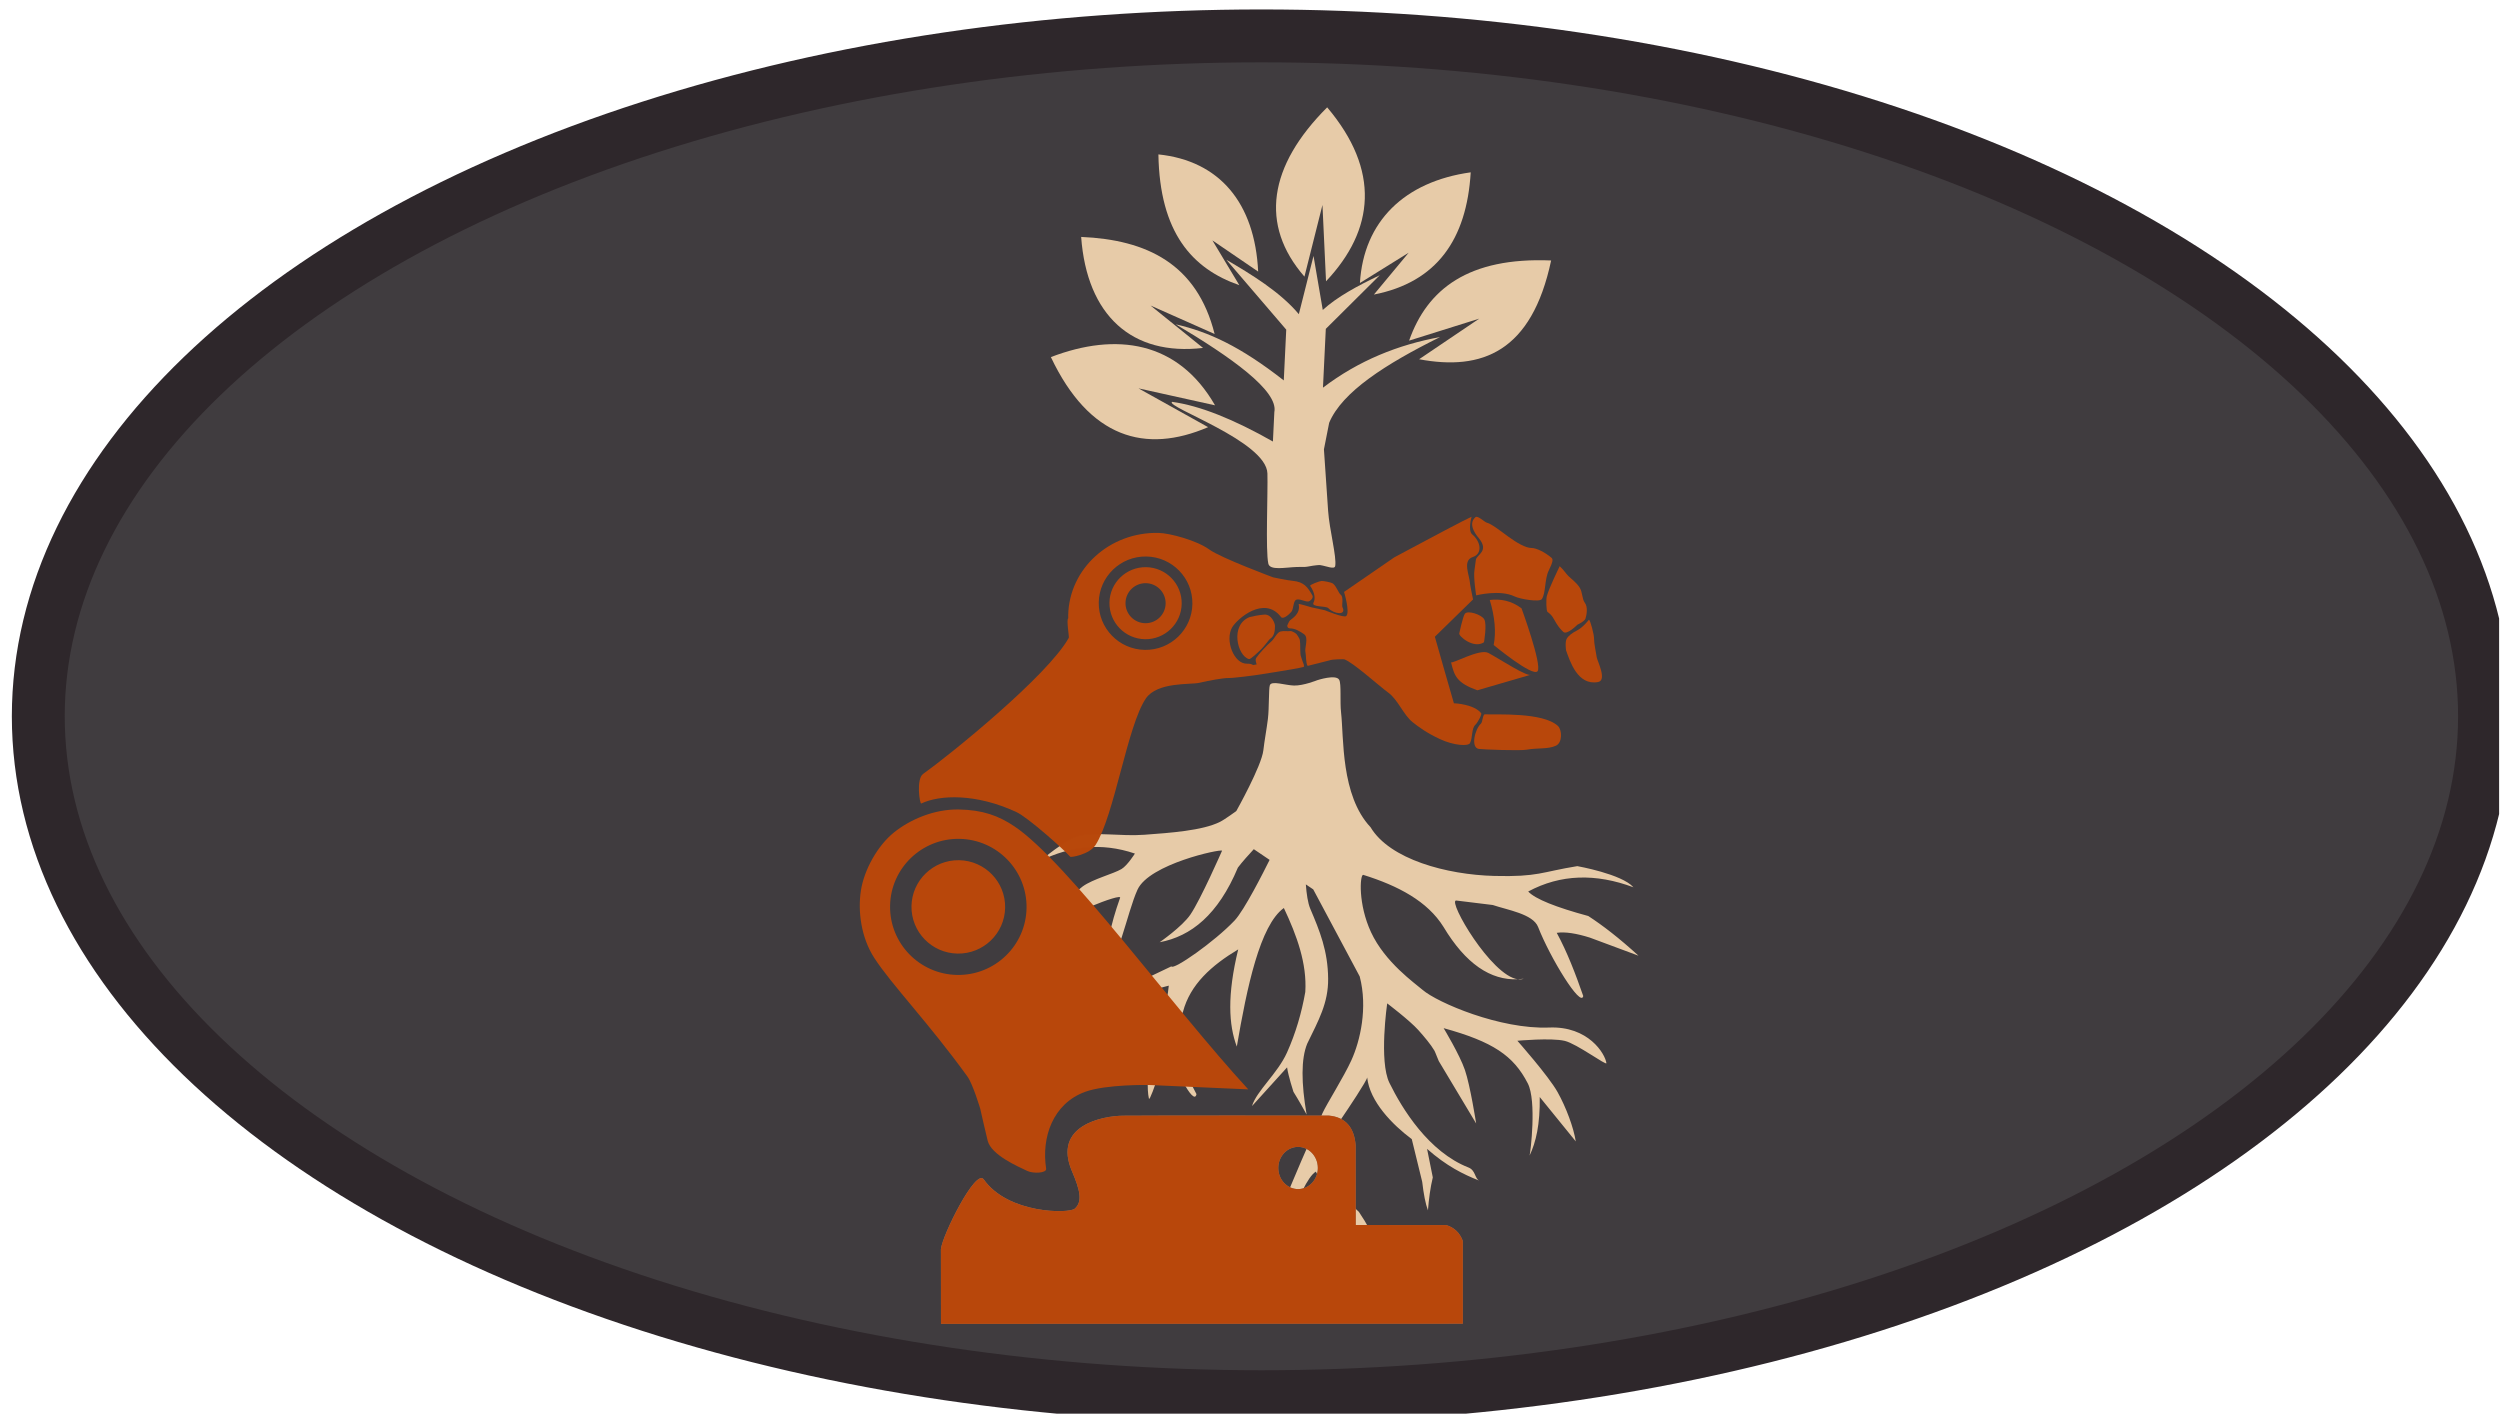 <?xml version="1.0" encoding="UTF-8" standalone="no"?><!DOCTYPE svg PUBLIC "-//W3C//DTD SVG 1.1//EN" "http://www.w3.org/Graphics/SVG/1.1/DTD/svg11.dtd"><svg width="100%" height="100%" viewBox="0 0 769 435" version="1.1" xmlns="http://www.w3.org/2000/svg" xmlns:xlink="http://www.w3.org/1999/xlink" xml:space="preserve" xmlns:serif="http://www.serif.com/" style="fill-rule:evenodd;clip-rule:evenodd;stroke-linecap:round;stroke-linejoin:round;stroke-miterlimit:1.5;"><rect id="Arch---Emblem" serif:id="Arch - Emblem" x="0" y="0" width="768.729" height="434.846" style="fill:none;"/><clipPath id="_clip1"><rect x="0" y="0" width="768.729" height="434.846"/></clipPath><g clip-path="url(#_clip1)"><g><ellipse cx="388.01" cy="220.333" rx="376.232" ry="209.291" style="fill:#403c3f;stroke:#2e272b;stroke-width:16.27px;"/><g><path d="M470.497,355.452c-0.009,0.03 -0.016,0.045 -0.022,0.046c0.007,-0.016 0.015,-0.031 0.022,-0.046Zm-60.014,49.915c-0.058,0.283 -0.106,0.39 -0.141,0.265c0.047,-0.088 0.094,-0.176 0.141,-0.265Zm-30.188,-155.906c0,-0 7.769,-13.834 8.315,-18.676c0.342,-3.041 1.013,-6.502 1.395,-9.625c0.414,-3.394 0.224,-9.264 0.599,-10.381c0.502,-1.498 4.752,0.031 7.447,0.094c2.879,0.068 7.101,-1.631 7.101,-1.631c0,0 5.807,-1.934 6.789,-0.129c0.701,1.289 0.186,6.688 0.57,10.045c0.879,7.674 -0.138,25.511 9.069,35.291c5.886,9.878 23.397,14.612 38.063,14.987c13.581,0.347 14.452,-1.228 25.535,-3.013c-0,-0 13.698,2.422 17.279,6.51c-11.585,-4.324 -22.408,-4.066 -32.382,1.295c2.203,2.345 8.629,4.868 18.475,7.535c4.442,2.884 9.485,6.77 15.46,12.214l-14.969,-5.568c-4.092,-1.282 -7.565,-1.861 -10.188,-1.469c3.216,5.905 5.765,12.58 8.154,19.439c-0.693,3.707 -10.163,-11.69 -13.886,-21.24c-1.569,-4.024 -9.515,-5.244 -13.938,-6.759l-11.302,-1.387c-2.54,0.189 10.808,23.132 19.002,24.229c-8.349,0.367 -16.017,-4.696 -22.884,-16.144c-4.89,-7.831 -13.861,-12.606 -24.698,-15.982c-1.003,0.075 -1.573,9.027 2.422,17.639c4.307,9.284 13.453,15.666 15.869,17.752c4.551,3.927 23.873,12.196 38.932,11.582c12.018,-0.491 17.204,8.023 17.606,10.94c0.129,0.935 -9.097,-5.96 -12.824,-6.841c-4.179,-0.989 -14.561,-0.031 -14.561,-0.031c-0,0 9.569,10.796 12.364,15.786c2.636,4.706 4.945,10.942 5.6,15.175l-11.087,-13.653c0.121,8.372 -1.149,13.908 -3.125,18.007c0.291,-0.964 2.212,-16.814 -0.543,-22.189c-4.404,-8.592 -10.794,-12.834 -25.894,-17.007c0,0 4.947,8.175 6.55,12.877c1.668,4.888 3.454,16.449 3.454,16.449l-11.495,-19.192c-0.161,-0.268 -1.062,-2.734 -1.359,-3.24c-1.121,-1.909 -3.103,-4.252 -4.946,-6.314c-2.645,-2.958 -9.564,-8.198 -9.564,-8.198c-0,0 -2.583,17.791 0.685,24.45c3.954,8.059 12.089,21.238 24.319,26.033c2.177,0.854 1.884,3.256 3.25,4.017c-4.897,-1.944 -9.979,-4.443 -15.992,-9.751l1.768,8.778c-0.76,3.153 -1.21,6.572 -1.492,10.134c-0.752,-1.989 -1.33,-4.982 -1.768,-8.778l-3.208,-13.125c-5.907,-4.406 -12.929,-11.522 -13.719,-18.978c0.001,-0.019 -0,-0.035 -0.005,-0.048c0.002,0.016 0.004,0.032 0.005,0.048c-0.04,0.943 -5.943,9.772 -8.015,12.799c-2.14,3.125 -3.652,12.362 -2.442,12.432c0.616,6.938 3.476,12.137 7.909,16.117c5.115,7.594 6.439,12.269 6.795,16.2c-2.906,-6.202 -6.007,-11.411 -9.891,-12.629c0.932,10.044 0.409,19.865 -4.416,29.03c0.353,-1.735 1.056,-10.078 1.187,-12.084c0.261,-3.997 -0.027,-15.434 -0.031,-15.588c0,-0 0,-0.001 0,-0.001c0,-0 0,0 0,0.001c-0.003,0.041 -0.684,-3.345 -1.523,-5.457c-1.146,-2.884 -3.528,-8.41 -5.354,-11.852c-2.503,1.496 -5.705,8.689 -7.847,15.062c-1.633,-2.114 -1.598,-5.218 -0.654,-8.861c-0,0 7.773,-18.583 8.634,-19.575c0.657,-0.758 1.137,-2.945 1.9,-4.596c1.387,-3.002 6.521,-11.073 8.879,-16.252c2.741,-6.017 5.088,-16.165 2.575,-25.807l-14.296,-26.778l-2.276,-1.541c0.214,2.915 0.62,5.744 1.365,7.49c2.904,6.814 5.419,12.948 5.495,21.524c0.067,7.496 -2.954,12.805 -6.428,19.966c-1.926,4.659 -1.861,12.113 -0.191,21.821c-2.182,-4.03 -4.051,-7 -4.051,-7c0,0 -1.57,-4.785 -1.961,-7.517l-10.791,11.907c1.405,-4.676 7.877,-10.021 10.774,-16.486c2.658,-5.931 4.482,-12.153 5.621,-18.616c0.544,-8.719 -2.587,-17.346 -6.595,-25.828c-7.353,5.285 -11.349,24.395 -14.472,42.635c-2.492,-6.65 -3.01,-15.784 0.433,-29.904c-8.191,4.912 -14.781,10.77 -16.994,19.211c-2.792,5.111 -2.074,13.767 4.155,25.302c-0.739,4.174 -7.453,-9.174 -8.451,-15.044c-0.115,-0.671 -5.691,17.55 -6.17,16.463c-1.394,-6.024 1.548,-21.019 1.548,-21.019c1.269,1.33 4.136,-8.413 4.555,-13.762c-9.703,2.422 -17.461,6.762 -21.616,14.655c-1.737,-3.644 1.686,-8.262 6.995,-13.235l15.412,-7.35c0.54,1.305 13.265,-7.574 19.451,-14.105c2.981,-3.148 8.962,-14.997 10.771,-18.649l-4.863,-3.291c-1.31,1.414 -3.665,4.006 -4.9,5.675c-6.066,14.477 -14.373,21.128 -24.063,22.95c-0,-0 6.899,-4.757 9.452,-8.499c3.199,-4.693 9.747,-19.658 9.747,-19.658c-0.465,-0.594 -22.375,4.109 -25.994,11.957c-3.222,6.987 -6.383,24.268 -9.585,21.873c0.204,-4.843 1.114,-10.619 4.179,-19.244c1.317,-2.044 -18.788,6.034 -21.703,9.411c-1.151,1.333 6.517,-10.323 10.238,-13.012c3.146,-2.274 9.421,-3.857 11.925,-5.342c1.809,-1.074 4.128,-4.762 4.128,-4.762c-10.453,-3.556 -19.986,-2.203 -28.958,2.154c-0,0 7.548,-6.508 11.761,-7.557c5.315,-1.323 12.88,0.156 20.129,-0.384c7.797,-0.58 17.81,-1.257 23.226,-3.955c1.544,-0.768 5.044,-3.352 5.044,-3.352Zm86.588,51.761c0.601,-0.026 1.205,-0.08 1.813,-0.163c-0.566,0.202 -1.174,0.249 -1.813,0.163Zm-11.929,61.916c0.14,0.056 0.279,0.111 0.419,0.165c-0.156,-0.04 -0.294,-0.095 -0.419,-0.165Z" style="fill:#e7cba8;"/><path d="M377.224,79.906c7.491,4.364 16.549,9.863 22.298,16.733l4.515,-17.914l2.844,16.62c4.382,-4.013 10.703,-7.433 17.544,-10.694l-16.609,16.508l-0.875,18.09c11.006,-8.371 23.126,-13.204 36.023,-15.573c-16.676,8.273 -30.159,16.859 -34.114,26.379l-1.611,8.164c0,0 0.879,12.912 1.288,18.929c0.39,5.724 2.68,14.194 2.178,16.961c-0.211,1.162 -2.68,0.004 -4.643,-0.288c-0.369,-0.055 -1.938,0.139 -2.222,0.19c-3.326,0.596 -1.706,0.297 -4.982,0.397c-3.402,0.103 -8.228,1.167 -8.722,-1.024c-0.889,-3.935 -0.108,-21.844 -0.282,-27.76c-0.291,-9.931 -31.567,-20.506 -29.339,-22.017c8.571,1.176 18.995,5.377 31.03,12.208l0.438,-9.045c1.341,-6.558 -13.449,-16.976 -30.314,-27.008c10.063,2.311 19.81,6.759 33.218,17.258l0.756,-15.623l-18.419,-21.491Z" style="fill:#e7cba8;"/><path d="M371.613,131.392l-21.406,-11.932l23.538,5.216c-11.371,-19.807 -30.384,-22.551 -50.494,-14.836c11.811,24.919 29.041,29.847 48.362,21.552Z" style="fill:#e7cba8;"/><path d="M406.787,63.056l-5.539,22.036c-13.83,-15.885 -11.077,-34.011 6.992,-52.073c16.373,19.358 14.612,37.657 -0.352,53.508l-1.101,-23.471Z" style="fill:#e7cba8;"/><path d="M433.301,77.738l-14.988,9.314c1.121,-18.912 13.683,-31.196 34.077,-34.043c-1.222,20.647 -10.466,33.814 -29.776,37.595l10.687,-12.866Z" style="fill:#e7cba8;"/><path d="M455.016,98.011l-21.575,6.767c5.591,-15.898 18.293,-25.71 43.688,-24.659c-5.961,28.15 -21.288,34.018 -40.61,30.383l18.497,-12.491Z" style="fill:#e7cba8;"/><path d="M353.909,93.979l16.143,13.044c-21.801,2.558 -35.721,-9.909 -37.487,-34.143c20.163,0.852 35.64,8.286 41.05,29.854l-19.706,-8.755Z" style="fill:#e7cba8;"/><path d="M381.216,87.723l-8.279,-13.779l14.073,9.598c-1.008,-21.088 -11.847,-34.09 -30.686,-36.046c0.398,24.072 10.395,35.188 24.892,40.227Z" style="fill:#e7cba8;"/><path d="M408.588,187.064c1.596,1.754 5.727,2.453 4.338,-0.338c-0.246,-0.493 0.438,-3.047 -0.522,-3.793c-0.702,-0.544 -1.234,-2.46 -2.341,-3.39c-0.528,-0.444 -2.917,-0.847 -3.553,-0.841c-0.541,0.006 -3.728,1.183 -3.498,1.517c1.561,2.26 1.582,4.131 1.031,5.122c-0.835,1.503 3.856,0.966 4.545,1.723Z" style="fill:#b8470b;"/><path d="M384.451,189.794c0.271,-0.101 3.083,-0.685 4.503,-0.749c2.192,-0.1 3.235,2.718 3.232,3.486c-0.005,1.439 -0.174,3.104 -1.382,3.87c-0.495,0.313 -1.852,2.34 -2.841,3.286c-1.105,1.056 -3.285,3.186 -3.785,3.048c-3.604,-0.99 -5.915,-10.616 0.273,-12.941Z" style="fill:#b8470b;"/><path d="M481.902,196.518c0.553,-1.013 1.825,-1.899 3.131,-2.556c1.959,-0.985 3.716,-3.34 3.716,-3.34c0.389,-0.001 1.65,4.626 1.592,6.061c-0.041,1.03 0.654,4.445 0.805,5.476c0.171,1.158 3.263,7.092 0.421,7.631c-6.296,1.193 -8.658,-6.427 -9.848,-9.749c-0,-0 -0.369,-2.51 0.183,-3.523Z" style="fill:#b8470b;"/><path d="M479.754,174.165c1.244,1.122 1.893,2.241 2.679,3.024c0.884,0.881 2.502,2.001 3.487,3.578c0.89,1.424 0.703,3.515 1.566,4.636c0.994,1.288 0.582,3.762 0.203,4.888c-0.295,0.874 -2.477,1.864 -2.477,1.864c0,0 -3.209,3.257 -4.323,2.23c-0.644,-0.594 -1.368,-1.389 -2.118,-2.594c-0.983,-1.58 -1.196,-2.453 -2.756,-3.567c-0.388,-0.276 -0.48,-3.844 -0.202,-4.888c0.623,-2.343 3.941,-9.171 3.941,-9.171Z" style="fill:#b8470b;"/><path d="M454.068,183.137c-0,0 -0.92,-5.737 -0.505,-7.872c0.077,-0.399 0.265,-2.046 0.413,-3.067c0.232,-1.605 4.156,-2.61 0.981,-6.567c-0.337,-0.419 -3.817,-4.243 -1.092,-6.559c0.688,-0.585 2.804,1.555 3.525,1.721c1.404,0.322 4.434,2.731 6.619,4.32c2.549,1.854 5.302,3.453 7.05,3.442c1.486,-0.009 4.123,1.274 6.169,3.012c0.546,0.463 0.482,1.245 -0.844,3.945c-1.294,2.636 -0.878,7.001 -2.12,8.77c-0.718,1.021 -6.735,-0.02 -8.345,-0.806c-4.55,-2.221 -11.851,-0.339 -11.851,-0.339Z" style="fill:#b8470b;"/><path d="M468.025,187.122c0,0 6.332,17.29 4.948,19.31c-1.384,2.019 -13.516,-8.024 -13.516,-8.024c0.778,-3.962 0.379,-8.58 -1.204,-13.855c3.279,-0.388 6.542,0.159 9.772,2.569Z" style="fill:#b8470b;"/><path d="M456.472,197.56c-3.161,2.144 -8.02,-1.991 -7.588,-2.8c-0,-0 1.083,-5.096 1.701,-5.951c0.854,-1.184 5.157,0.242 5.968,1.696c0.889,1.593 -0.081,7.055 -0.081,7.055" style="fill:#b8470b;"/><path d="M457.796,200.832c3.095,1.618 12.283,7.727 13.26,6.663l-16.64,4.843c-6.277,-2.29 -7.055,-4.322 -8.083,-8.651c0.2,0.702 8.782,-4.257 11.463,-2.855Z" style="fill:#b8470b;"/><path d="M454.907,230.371c-2.601,-0.362 -1.275,-6.035 0.643,-7.801c0.518,-0.477 0.525,-2.88 1.219,-2.845c3.373,0.169 17.906,-0.733 22.475,3.609c1.249,1.187 1.415,5.089 -0.626,6.035c-2.457,1.141 -5.576,0.623 -8.962,1.229c-2.143,0.384 -13.463,-0.048 -14.749,-0.227Z" style="fill:#b8470b;"/><path d="M321.79,359.472c0.223,1.435 -4.023,1.552 -5.776,0.721c-2.994,-1.42 -11.014,-4.884 -12.19,-9.24c-0.44,-1.632 -2.299,-9.892 -2.299,-9.892c0,0 -2.266,-7.595 -3.945,-9.919c-11.931,-16.519 -23.386,-28.316 -28.684,-36.53c-4.003,-6.207 -5.077,-14.266 -4.083,-20.682c0.995,-6.416 5.153,-13.846 10.189,-17.886c5.01,-4.018 12.428,-7.174 19.882,-7.046c7.407,0.127 12.278,1.911 17.199,5.222c16.277,10.953 48.551,55.539 71.877,80.872l-30.44,-1.345c0,-0 -13.312,-0.273 -19.796,2.122c-9.897,3.656 -13.421,14.022 -11.934,23.603Zm-26.651,-101.439c-11.584,-0.199 -21.15,9.016 -21.35,20.567c-0.2,11.551 9.043,21.091 20.627,21.29c11.583,0.2 21.15,-9.016 21.349,-20.567c0.2,-11.551 -9.042,-21.091 -20.626,-21.29Z" style="fill:#b8470b;"/><path d="M289.443,407.222l-0.019,-22.996c0.428,-4.219 10.706,-24.937 13.165,-21.448c7.517,10.668 26.222,10.548 27.991,9.023c2.475,-2.134 1.645,-5.747 -0.827,-11.492c-6.054,-14.076 9.359,-17.056 15.667,-17.117c13.14,-0.128 63.35,-0.032 63.35,-0.032c5.102,0.48 7.778,3.623 8.224,9.106l0.028,24.544l27.878,0.031c2.438,0.757 4.139,2.369 5.062,4.883l0.007,25.446l-160.526,0.052Zm109.84,-54.438c-3.357,0 -6.081,2.91 -6.08,6.492c0.001,3.582 2.727,6.49 6.084,6.489c3.357,-0.001 6.082,-2.91 6.081,-6.492c-0.002,-3.583 -2.728,-6.49 -6.085,-6.489Z" style="fill:#8e776a;"/><path d="M289.443,407.222l-0.019,-22.996c0.428,-4.219 10.706,-24.937 13.165,-21.448c7.517,10.668 26.222,10.548 27.991,9.023c2.475,-2.134 1.645,-5.747 -0.827,-11.492c-6.054,-14.076 9.359,-17.056 15.667,-17.117c13.14,-0.128 63.35,-0.032 63.35,-0.032c5.102,0.48 7.778,3.623 8.224,9.106l0.028,24.544l27.878,0.031c2.438,0.757 4.139,2.369 5.062,4.883l0.007,25.446l-160.526,0.052Zm109.84,-54.438c-3.357,0 -6.081,2.91 -6.08,6.492c0.001,3.582 2.727,6.49 6.084,6.489c3.357,-0.001 6.082,-2.91 6.081,-6.492c-0.002,-3.583 -2.728,-6.49 -6.085,-6.489Z" style="fill:#b8470b;"/><path d="M295.026,264.599c7.949,0.137 14.292,6.684 14.155,14.611c-0.137,7.927 -6.702,14.251 -14.652,14.114c-7.95,-0.137 -14.292,-6.683 -14.155,-14.61c0.137,-7.927 6.702,-14.252 14.652,-14.115Z" style="fill:#b8470b;"/><path d="M352.569,174.462c6.132,0.105 11.025,5.156 10.92,11.271c-0.106,6.115 -5.171,10.994 -11.303,10.888c-6.133,-0.105 -11.026,-5.156 -10.92,-11.271c0.105,-6.115 5.17,-10.994 11.303,-10.888Zm-0.085,4.924c-3.407,-0.059 -6.221,2.652 -6.28,6.049c-0.059,3.397 2.66,6.203 6.067,6.262c3.407,0.059 6.22,-2.652 6.279,-6.049c0.059,-3.398 -2.659,-6.203 -6.066,-6.262Z" style="fill:#b8470b;"/><path d="M402.217,204.832c-0.6,-0.927 -0.453,-3.478 -0.64,-4.076c-0.412,-1.316 1.102,-4.613 -0.448,-5.674c-1.465,-1.003 -2.717,-1.77 -4.363,-1.798c-0.823,-0.014 -0.809,-0.835 -0.809,-0.835c0,0 0.476,-1.257 0.852,-1.627c0.525,-0.519 3.341,-1.963 2.661,-5.006c-0.05,-0.226 3.994,1.016 3.994,1.016l4.101,0.891c0,0 5.887,2.46 6.556,1.755c1.191,-1.254 -0.695,-7.401 -0.695,-7.401l15.437,-10.622c-0,0 1.714,-0.921 4.227,-2.266c6.317,-3.378 17.68,-9.43 19.567,-10.244c0,-0 -1.205,4.268 0.19,5.426c2.652,2.201 3.257,5.945 0.18,6.97c-3.271,1.089 -1.001,5.547 -0.838,8.234c0.034,0.545 0.919,4.805 0.919,4.805l-11.748,11.478c0.346,1.386 5.644,19.721 5.866,20.49c-0.045,0.005 -0.045,0.014 0.008,0.025l-0.008,-0.025c0.492,-0.052 6.272,0.352 8.371,3.018c0.325,0.413 -1.18,3.027 -1.726,3.516c-1.318,1.177 -0.82,4.036 -1.707,5.702c-0.538,1.009 -4.979,0.742 -9.226,-1.235c-4.062,-1.891 -6.533,-3.714 -8.382,-5.181c-2.886,-2.292 -4.549,-6.961 -7.537,-9.127c-2.882,-2.089 -10.849,-9.329 -13.54,-10.249c-0.101,-0.035 -3.775,-0.051 -4.604,0.356" style="fill:#b8470b;fill-opacity:0.99;"/><path d="M400.946,205.164c-2.458,0.664 -14.917,2.541 -14.917,2.541c0,0 -6.469,0.881 -8.115,0.853c-1.646,-0.028 -5.776,0.722 -9.082,1.486c-2.606,0.602 -12.854,-0.358 -16.374,4.814c-5.699,8.375 -9.695,36.085 -15.473,45.07c-1.893,2.943 -7.561,3.86 -7.774,3.618c-2.052,-2.341 -13.008,-12.095 -16.546,-13.745c-12.428,-5.795 -23.638,-5.344 -29.276,-2.643c-0.51,0.244 -1.615,-7.557 0.559,-9.098c8.062,-5.713 38.385,-30.232 44.816,-41.876c0.155,-0.282 -0.799,-5.661 -0.17,-5.989c-0.016,-0.331 -0.021,-0.662 -0.014,-0.991c0.301,-14.269 12.744,-25.598 27.77,-25.283c3.505,0.074 11.848,2.338 15.66,5.129c3.462,2.535 19.612,8.547 19.612,8.547c-0,0 4.295,0.914 5.958,1.062c3.581,0.32 4.693,2 6.129,4.541c0.356,0.63 -0.508,1.621 -1.21,1.803c-0.846,0.219 -2.975,-1.03 -3.861,-0.49c-0.886,0.539 -0.69,2.846 -1.456,3.727c-0.767,0.881 -2.52,2.371 -3.142,1.557c-5.163,-6.765 -13.526,0.58 -15.034,3.181c-2.288,3.948 0.523,11.294 4.596,11.177c0.772,-0.023 1.402,0.091 1.846,0.417l1.101,-0.2c-0.012,-0.032 -0.022,-0.064 -0.031,-0.096c-0.165,-0.625 -0.48,-1.332 -0.084,-1.938c0.761,-1.166 3.241,-3.863 4.65,-5.056c0.891,-0.755 1.736,-2.764 2.79,-3.034c1.124,-0.288 2.222,0.015 2.916,-0.126c0.71,-0.145 1.986,0.885 1.986,0.885c-0,0 0.965,1.257 1.056,1.897c0.186,1.309 0.069,2.575 0.169,3.877c0.016,0.221 0.025,0.616 0.096,0.885c0.129,0.489 0.68,2.052 0.68,2.052c-0,0 0.639,1.319 0.169,1.446Zm-48.321,-33.985c-7.949,-0.137 -14.514,6.187 -14.651,14.114c-0.137,7.927 6.205,14.474 14.155,14.611c7.95,0.137 14.515,-6.187 14.652,-14.115c0.137,-7.927 -6.206,-14.473 -14.156,-14.61Z" style="fill:#b8470b;fill-opacity:0.99;"/></g></g></g></svg>